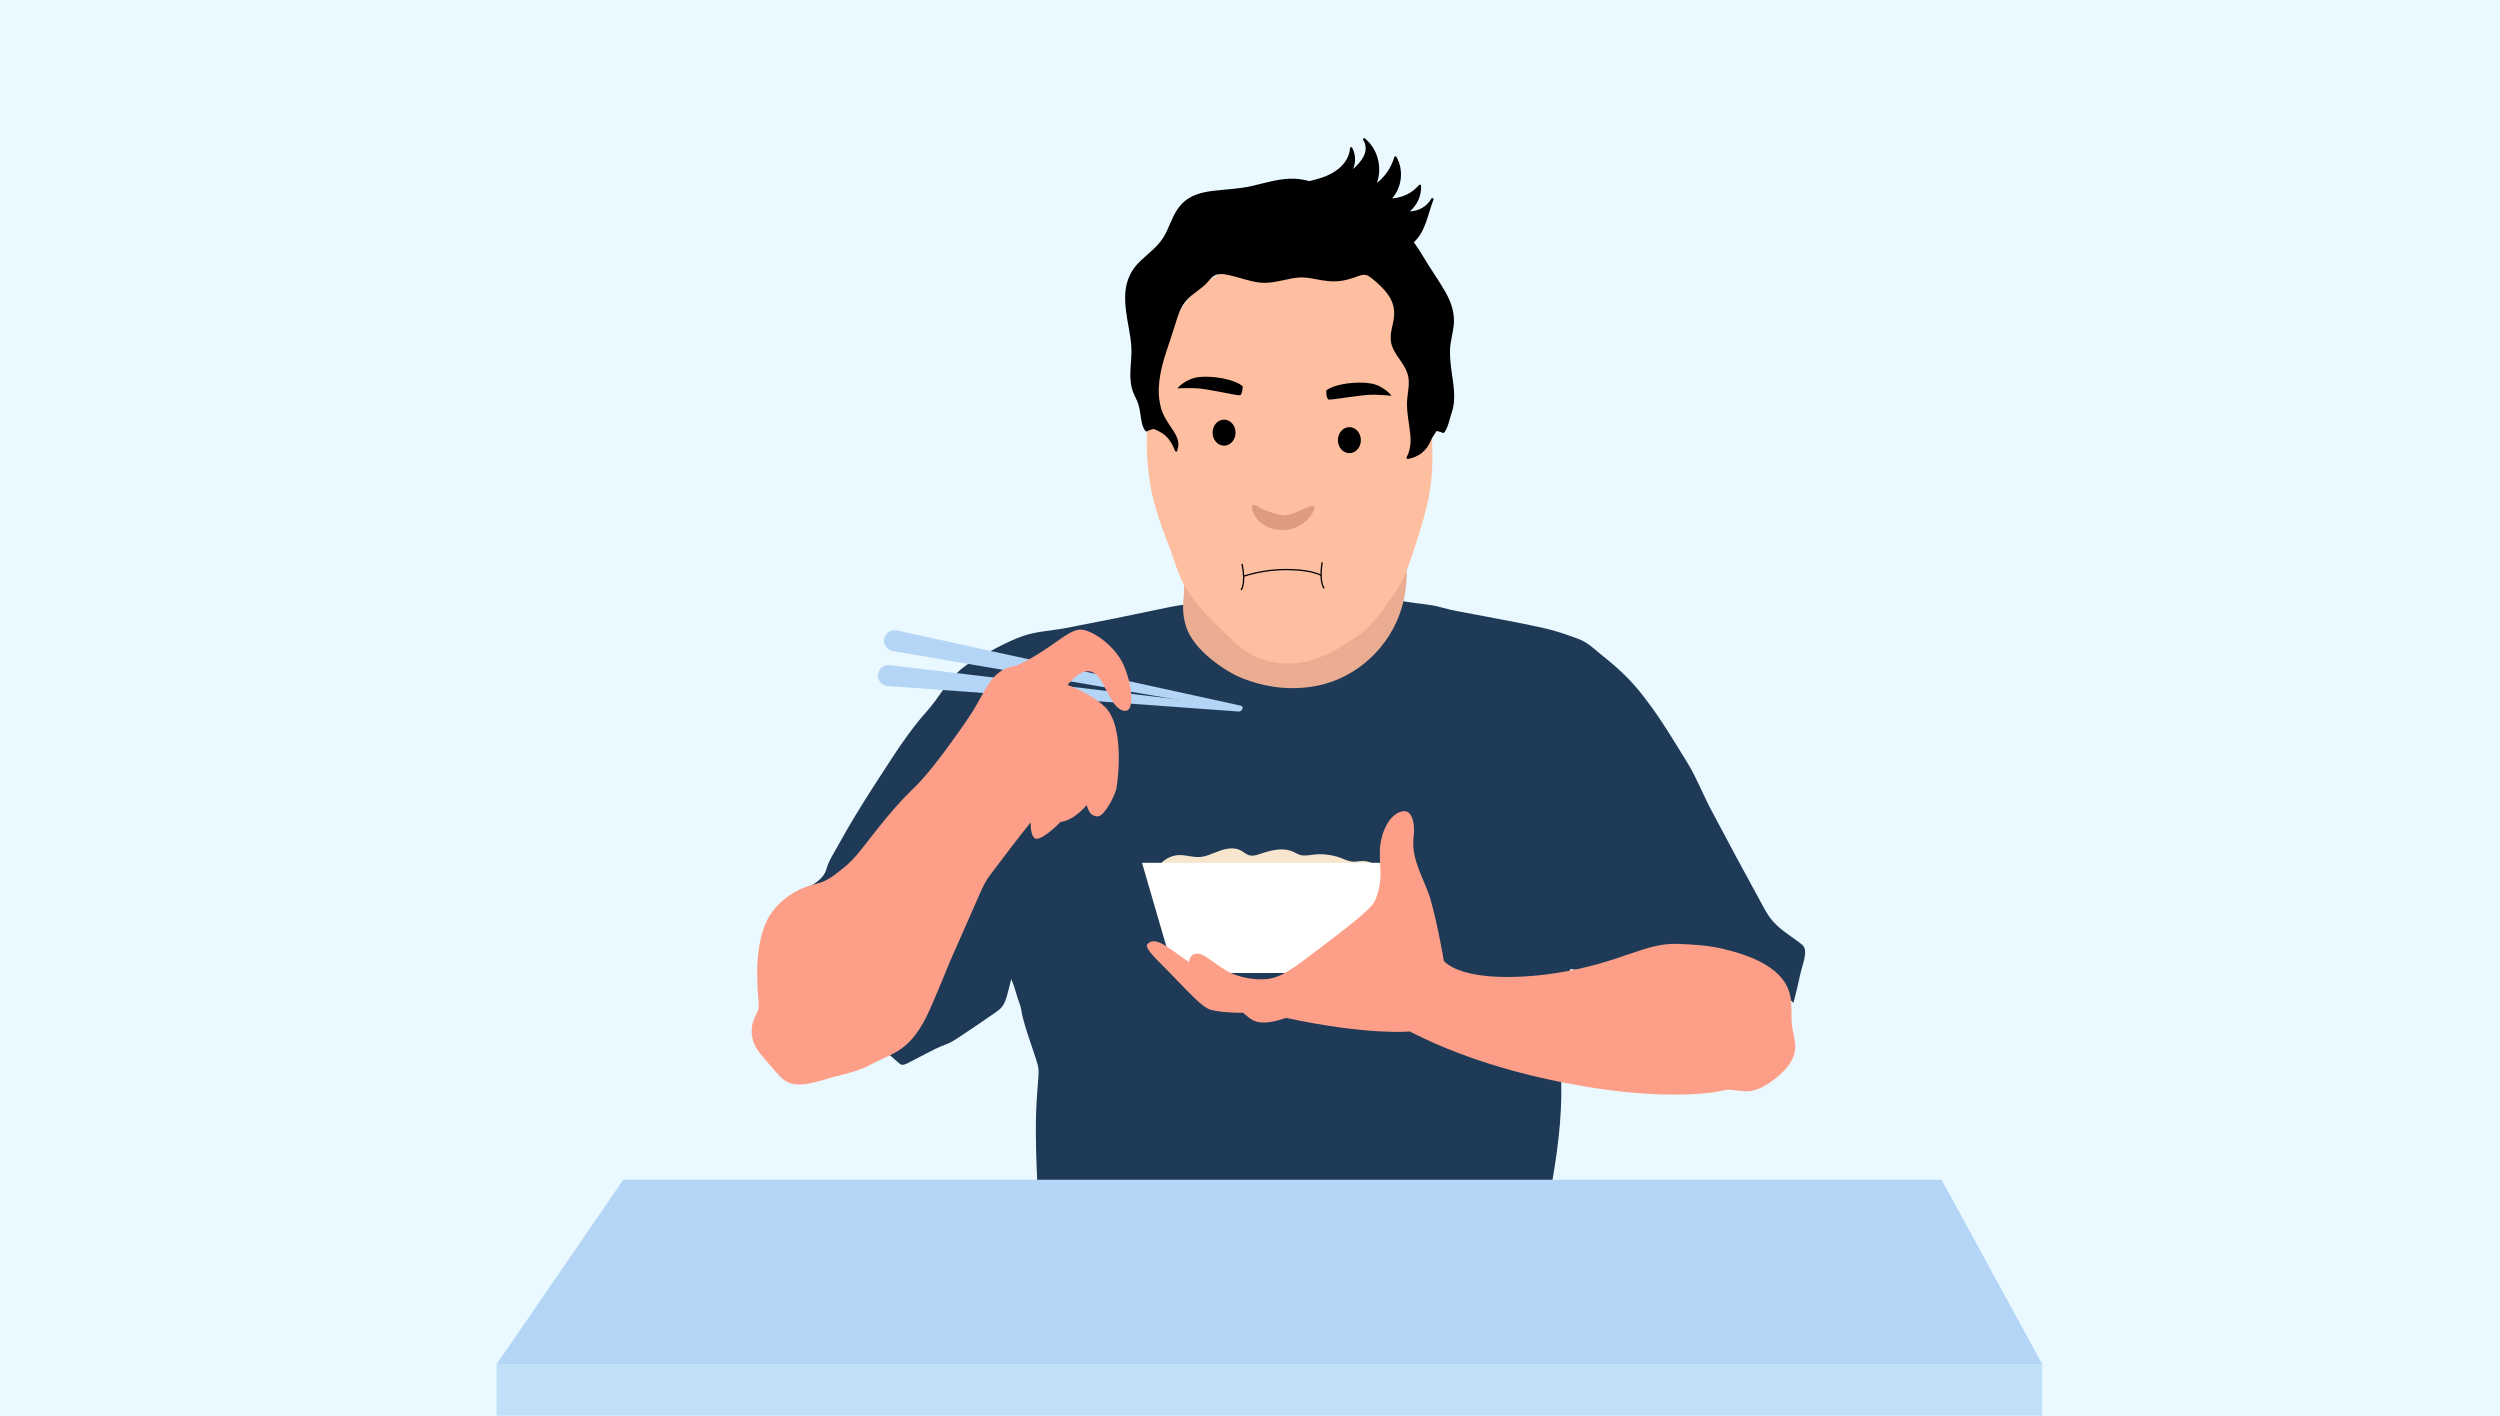 <svg width="579" height="328" viewBox="0 0 579 328" fill="none" xmlns="http://www.w3.org/2000/svg">
<rect width="579" height="328" fill="#EAF9FF"/>
<g clip-path="url(#clip0_417_12307)">
<path d="M384.097 222.418C382.726 222.007 381.483 221.294 380.03 221.559C378.577 221.824 377.383 222.513 376.008 222.823C374.098 223.25 372.27 223.99 370.351 224.401C368.178 224.871 365.902 224.871 363.73 224.401C361.064 230.611 360.345 236.817 361.104 243.529C361.378 245.948 361.54 248.382 361.591 250.817C361.768 259.25 360.601 267.656 359.084 275.952C358.536 278.956 357.862 282.326 358.426 285.327C358.621 286.366 358.858 287.395 359.133 288.416C358.898 288.468 358.831 288.535 358.593 288.535H240.71C240.667 276.769 239.32 265.005 240.204 253.236C240.292 252.06 240.381 250.884 240.469 249.708C240.524 248.976 240.579 248.239 240.493 247.511C240.408 246.78 240.186 246.073 239.963 245.372C238.93 242.115 237.675 238.852 236.843 235.546C236.6 234.571 236.536 233.496 236.176 232.561C235.817 231.625 235.53 230.69 235.244 229.715C235.082 229.17 234.918 228.627 234.741 228.085C234.641 227.774 234.171 226.915 234.248 226.616C233.976 227.677 233.705 228.737 233.434 229.797C233.099 231.101 232.736 232.466 231.819 233.453C231.439 233.865 230.975 234.191 230.518 234.514C227.776 236.436 224.989 238.295 222.204 240.153C221.442 240.662 220.674 241.174 219.846 241.561C219.212 241.859 218.548 242.082 217.899 242.347C216.985 242.721 216.107 243.175 215.233 243.629C213.707 244.421 212.183 245.211 210.657 246.003C209.901 246.396 209.015 246.929 208.372 246.368C201.45 240.315 194.457 234.343 187.395 228.454C183.84 225.489 180.677 222.016 176.302 220.499C176.031 219.88 176.183 219.152 176.467 218.54C176.75 217.927 177.158 217.376 177.429 216.757C177.722 216.093 177.847 215.371 178.048 214.673C179.148 210.868 182.414 208.065 185.887 206.167C186.999 205.561 188.154 205.015 189.168 204.26C190.183 203.504 191.069 202.496 191.402 201.274C191.938 199.303 193.211 197.441 194.186 195.659C195.435 193.374 196.746 191.119 198.095 188.889C200.749 184.505 203.552 180.212 206.352 175.919C208.92 171.986 211.583 168.18 214.703 164.683C217.561 161.481 219.508 157.483 222.88 154.741C224.236 153.638 225.775 152.788 227.301 151.941C230.317 150.272 233.358 148.596 236.606 147.405C239.854 146.214 243.299 146.125 246.767 145.467C254.578 143.98 262.372 142.408 270.15 140.751C279.05 138.856 287.961 139.325 297.031 138.597C300.751 138.298 304.484 138 308.21 138.213C311.159 138.38 314.081 138.868 317.036 138.959C318.425 139.002 319.815 138.941 321.195 138.889C322.715 138.834 324.223 139.109 325.716 139.364C328.339 139.815 331.206 139.931 333.76 140.659C336.313 141.388 338.79 141.781 341.328 142.259C342.101 142.405 342.872 142.551 343.646 142.695C348.372 143.584 353.097 144.474 357.789 145.519C360.473 146.116 362.917 147.012 365.485 147.947C367.694 148.751 369.074 150.202 370.829 151.606C372.861 153.23 374.86 154.906 376.694 156.755C379.466 159.552 381.831 162.718 384.049 165.962C386.392 169.393 388.497 172.967 390.7 176.486C392.814 179.861 394.301 183.777 396.169 187.317C400.154 194.867 404.2 202.383 408.307 209.869C408.816 210.795 409.327 211.724 409.958 212.571C411.789 215.027 414.431 216.553 416.853 218.369C417.261 218.677 417.688 219.006 417.886 219.478C418.513 220.962 417.325 223.871 416.996 225.395C416.502 227.689 415.963 229.971 415.372 232.244C414.802 231.744 414.327 231.388 413.846 230.803C413.431 230.3 413.054 229.767 412.609 229.291C412.051 228.697 411.402 228.198 410.756 227.701C409.772 226.946 408.788 226.193 407.804 225.437C407.195 224.968 406.582 224.499 405.93 224.091C403.6 222.625 400.836 221.964 398.091 221.781C395.922 221.638 393.676 221.711 391.519 221.989C390.694 222.095 389.88 222.04 389.051 222.229C388.092 222.449 387.147 222.805 386.151 222.802C385.453 222.802 384.768 222.616 384.097 222.415V222.418Z" fill="#1F3A57"/>
<path d="M322.316 128.891C323.206 129.15 324.126 129.424 324.821 130.036C326.173 131.224 325.786 133.512 325.671 135.146C325.533 137.092 325.174 139.021 324.607 140.886C321.887 149.846 314.331 156.957 305.084 158.812C299.676 159.9 293.979 159.37 288.79 157.493C287.995 157.204 287.209 156.887 286.444 156.521C284.869 155.769 283.391 154.83 281.984 153.804C279.552 152.034 277.283 149.959 275.732 147.381C274.653 145.59 274.154 143.551 274.026 141.48C273.898 139.408 274.385 137.239 274.19 135.17C274.215 135.414 275.86 135.213 276.103 135.194C277.243 135.103 278.386 135.008 279.525 134.911C281.807 134.713 284.086 134.503 286.362 134.274C287.852 134.125 289.342 133.97 290.816 133.717C292.891 133.36 294.929 132.818 296.992 132.4C305.303 130.716 314.139 131.145 322.313 128.891H322.316Z" fill="#EAAD92"/>
<path d="M331.456 111.414C331.901 107.28 331.809 103.118 331.468 98.886C331.218 95.803 331.438 92.445 330.566 89.496C329.494 85.867 328.236 82.278 326.557 78.884C325.789 77.33 324.884 76.008 324.302 74.412C323.641 72.599 323.282 70.734 322.444 68.97C321.377 66.734 319.805 64.671 317.66 63.434C316.64 62.846 315.519 62.459 314.4 62.1C309.495 60.525 304.48 59.321 299.322 59.065C297.704 58.986 295.739 58.657 294.161 59.074C292.702 59.458 291.422 59.763 289.893 59.976C286.026 60.513 283.644 62.807 280.451 64.644C277.413 66.393 274.781 69.311 273.114 72.373C271.372 75.572 269.864 78.439 268.892 81.928C268.109 84.74 267.426 87.579 266.884 90.45C265.814 96.107 265.236 101.945 265.836 107.691C266.116 110.387 266.399 112.995 267.097 115.628C268.032 119.162 269.236 122.699 270.589 126.075C271.914 129.384 272.724 132.915 274.534 136.016C277.039 140.309 280.621 143.563 284.159 147.055C285.195 148.078 286.234 149.102 287.385 149.992C291.483 153.157 296.556 154.26 301.629 153.389C306.449 152.56 310.683 149.821 314.675 147.079C317.731 144.98 319.903 141.854 322.002 138.801C322.965 137.399 323.931 135.995 324.714 134.487C325.558 132.857 326.173 131.12 326.773 129.387C328.138 125.426 329.415 121.432 330.423 117.364C330.914 115.384 331.249 113.404 331.462 111.417L331.456 111.414Z" fill="#FDBF9F"/>
<path d="M319.953 201.725C319.072 200.506 317.756 199.665 316.26 199.446C315.425 199.321 314.639 199.489 313.807 199.553C312.726 199.635 311.845 199.217 310.87 198.827C309.167 198.145 307.33 197.807 305.496 197.837C304.53 197.852 303.595 198.044 302.635 198.118C302.096 198.16 301.56 198.142 301.042 197.977C300.475 197.795 299.966 197.466 299.421 197.231C297.806 196.539 296.015 196.646 294.339 197.027C293.504 197.219 292.688 197.481 291.877 197.758C290.732 198.148 289.662 198.444 288.565 197.74C287.865 197.292 287.261 196.798 286.433 196.606C285.61 196.414 284.754 196.469 283.934 196.631C282.128 196.987 280.522 197.953 278.734 198.367C276.552 198.873 274.499 197.743 272.326 198.108C270.638 198.392 269.152 199.385 268.201 200.796C268.155 200.863 268.162 200.927 268.192 200.978C268.213 201.052 268.271 201.103 268.372 201.091C281.811 199.455 295.262 201.713 308.692 202.267C310.566 202.343 312.439 202.389 314.313 202.386C316.129 202.383 318.07 202.493 319.84 202.017C319.956 201.987 320.035 201.831 319.959 201.725H319.953Z" fill="#F7E5CD"/>
<path d="M321.27 225.352H271.925L264.488 199.82H325.855L321.27 225.352Z" fill="white"/>
<path d="M414.706 231.034C414.746 231.269 414.776 231.509 414.801 231.753C414.993 233.81 414.795 235.891 415.087 237.935C415.337 239.668 415.937 241.384 415.751 243.126C415.495 245.527 413.798 247.52 411.979 249.11C410.407 250.487 408.655 251.709 406.675 252.379C404.515 253.111 402.995 252.568 400.88 252.401C399.597 252.3 398.041 252.836 396.737 252.998C393.696 253.376 390.631 253.519 387.569 253.513C380.671 253.501 373.777 252.76 366.979 251.609C353.598 249.342 340.095 245.619 327.893 239.589C327.43 239.361 326.967 239.126 326.507 238.888C326.507 238.888 317.047 239.857 297.84 235.738C297.84 235.738 294.446 237.024 292.012 236.798C289.983 236.61 289.011 235.461 287.902 234.553C287.902 234.553 283.968 234.62 281.025 234.017C278.96 233.593 278 232.649 270.282 224.648C268.168 222.454 264.954 219.591 265.722 218.689C267.553 216.538 270.834 219.755 275.407 222.826C275.407 222.826 275.453 221.175 276.818 220.895C279.039 220.438 281.351 223.725 285.641 225.596C285.641 225.596 288.642 226.903 292.417 226.811C296.533 226.711 298.98 224.697 306.389 219.067C318.207 210.085 318.217 209.469 318.887 207.465C320.779 201.807 318.661 198.751 320.099 193.642C321.51 188.63 324.715 187.271 326.092 188.103C326.948 188.618 327.789 190.464 327.387 193.876C326.75 199.305 330.013 203.714 331.372 208.552C333.094 214.685 334.401 222.582 334.401 222.582C338.867 226.982 351.225 226.793 360.417 225.361C375.449 223.021 380.863 218.299 388.62 218.606C392.221 218.75 395.682 218.936 399.217 219.792C405.31 221.269 413.539 224.094 414.697 231.037L414.706 231.034Z" fill="#FD9F88"/>
<path d="M449.676 273.234L472.99 315.977H115L144.355 273.234H449.676Z" fill="#B4D5F6"/>
<path d="M472.987 315.969H115V327.875H472.987V315.969Z" fill="#C0E0F9"/>
<path d="M290.269 116.938C291.988 117.023 290.446 117.822 296.738 119.293C298.883 119.796 302.594 117.233 304.011 117.151C305.427 117.069 302.74 122.858 296.841 122.757C290.693 122.651 289.142 116.88 290.269 116.938Z" fill="#DE9B7F"/>
<path d="M287.814 89.466C287.814 89.466 287.778 91.441 287.138 91.55C286.501 91.66 279.414 89.957 276.739 89.902C274.064 89.847 272.656 89.957 272.656 89.957C272.656 89.957 274.487 87.745 277.537 87.343C280.587 86.94 285.892 87.766 287.814 89.466Z" fill="black"/>
<path d="M283.492 103.22C284.961 103.22 286.152 101.87 286.152 100.204C286.152 98.538 284.961 97.188 283.492 97.188C282.023 97.188 280.832 98.538 280.832 100.204C280.832 101.87 282.023 103.22 283.492 103.22Z" fill="black"/>
<path d="M307.173 90.427C307.173 90.427 307.113 92.402 307.746 92.542C308.377 92.682 315.54 91.335 318.215 91.411C320.89 91.488 322.289 91.667 322.289 91.667C322.289 91.667 320.57 89.367 317.542 88.816C314.516 88.264 309.178 88.825 307.173 90.427Z" fill="black"/>
<path d="M309.859 101.938C309.859 103.605 311.051 104.955 312.519 104.955C313.988 104.955 315.179 103.605 315.179 101.938C315.179 100.272 313.988 98.922 312.519 98.922C311.051 98.922 309.859 100.272 309.859 101.938Z" fill="black"/>
<path d="M336.665 75.5C337.03 72.573 336.077 69.885 334.62 67.381C333.051 64.681 331.22 62.144 329.633 59.45C328.947 58.286 328.225 57.165 327.439 56.096C330.218 53.616 330.693 49.509 332.003 46.212C332.119 45.92 331.653 45.746 331.504 46.008C330.465 47.824 328.57 48.906 326.522 48.942C328.244 47.477 329.219 45.32 329.127 43.025C329.118 42.806 328.819 42.651 328.658 42.837C327.08 44.701 324.846 45.798 322.43 45.932C324.712 43.312 325.139 39.372 323.408 36.323C323.29 36.112 322.973 36.173 322.912 36.393C322.232 38.778 320.831 40.85 318.896 42.364C320.176 38.769 319.103 34.54 316.133 32.066C315.904 31.877 315.539 32.124 315.709 32.401C317.291 34.979 315.353 37.404 313.376 39.147C314.043 37.578 313.994 35.777 313.159 34.214C313.022 33.958 312.669 34.108 312.653 34.358C312.455 37.435 309.884 39.631 307.209 40.74C305.932 41.27 304.598 41.624 303.254 41.944C302.145 41.651 301.018 41.444 299.863 41.395C296.515 41.249 293.279 42.3 290.059 43.053C286.973 43.772 283.865 43.824 280.739 44.226C278.238 44.546 275.7 45.228 273.857 47.05C271.898 48.988 271.148 51.727 269.935 54.121C268.564 56.827 266.261 58.408 264.116 60.437C262.075 62.363 260.908 64.721 260.649 67.524C260.387 70.382 260.945 73.249 261.441 76.052C261.743 77.752 262.041 79.461 262.047 81.192C262.054 82.861 261.843 84.519 261.798 86.185C261.755 87.782 261.871 89.403 262.459 90.902C262.709 91.538 263.032 92.142 263.312 92.763C263.729 93.695 263.921 94.622 264.07 95.627C264.256 96.879 264.457 99.076 265.445 99.972C265.445 99.972 266.392 99.512 267.196 99.332C267.196 99.332 268.439 99.853 269.247 100.383C270.673 101.321 271.529 102.869 272.147 104.417C272.275 104.74 272.802 104.594 272.671 104.264C272.665 104.252 272.662 104.24 272.656 104.228C273.296 102.714 272.696 101.266 271.858 99.944C270.731 98.162 269.491 96.623 268.906 94.549C267.684 90.207 268.744 85.683 270.097 81.508C270.782 79.394 271.529 77.301 272.172 75.171C272.79 73.118 273.433 70.985 274.938 69.386C276.294 67.945 278.098 67.015 279.463 65.58C280.188 64.816 280.785 63.862 281.869 63.585C283.024 63.289 284.38 63.658 285.507 63.932C287.558 64.432 289.553 65.187 291.659 65.431C293.715 65.672 295.689 65.233 297.688 64.791C298.77 64.553 299.86 64.322 300.972 64.267C302.261 64.203 303.526 64.419 304.787 64.666C306.801 65.059 308.726 65.361 310.774 65.023C311.749 64.861 312.702 64.599 313.638 64.288C314.152 64.118 314.655 63.898 315.176 63.749C316.182 63.463 316.834 63.764 317.614 64.386C319.125 65.589 320.63 66.954 321.693 68.581C322.939 70.489 323.131 72.438 322.656 74.632C322.266 76.433 321.763 78.224 322.366 80.04C322.954 81.813 324.243 83.224 325.185 84.808C325.821 85.881 326.23 86.993 326.275 88.251C326.321 89.515 326.09 90.767 325.949 92.023C325.7 94.25 326.041 96.404 326.37 98.601C326.738 101.056 327.025 103.619 325.779 105.882C325.69 106.044 325.803 106.321 326.019 106.291C328.423 105.943 330.455 104.386 331.342 102.11C331.613 101.416 332.719 99.81 332.719 99.81C333.505 99.963 334.313 100.307 334.313 100.307C335.281 99.594 335.83 96.611 336.232 95.484C337.286 92.51 336.613 89.168 336.202 86.143C335.97 84.446 335.766 82.736 335.827 81.024C335.894 79.147 336.436 77.356 336.668 75.5H336.665Z" fill="black"/>
<path d="M287.373 163.431C287.674 163.498 287.863 163.793 287.796 164.095C287.732 164.387 287.449 164.573 287.16 164.524L206.76 150.781C205.437 150.555 204.548 149.297 204.773 147.975C204.999 146.652 206.257 145.763 207.579 145.988C207.683 146.006 206.12 145.668 287.373 163.431Z" fill="#B4D5F6"/>
<path d="M287.055 163.684C287.36 163.72 287.579 163.998 287.542 164.302C287.506 164.598 287.244 164.814 286.948 164.793L205.595 158.888C204.254 158.791 203.249 157.627 203.346 156.286C203.444 154.946 204.608 153.94 205.948 154.038C206.052 154.044 204.465 153.861 287.055 163.684Z" fill="#B4D5F6"/>
<path d="M228.427 203.865C227.769 205.035 227.23 206.266 226.694 207.497C224.573 212.344 222.422 217.2 220.302 222.027C219.802 223.163 219.342 224.318 218.876 225.466C218.12 227.322 217.337 229.165 216.557 231.011C214.857 235.045 213.054 239.228 209.742 242.092C207.329 244.182 204.383 245.063 201.65 246.562C198.917 248.061 195.62 248.734 192.638 249.535C189.496 250.382 184.704 252.341 181.709 250.224C180.923 249.669 180.286 248.935 179.658 248.207C178.775 247.183 177.888 246.16 177.005 245.136C176.228 244.237 175.445 243.329 174.9 242.272C173.867 240.264 173.809 237.778 174.747 235.725C175.064 235.033 175.491 234.375 175.649 233.631C175.78 233.019 175.722 232.382 175.67 231.761C175.369 228.272 175.198 224.747 175.561 221.256C175.899 217.99 176.676 214.367 178.546 211.61C180.774 208.328 184.393 205.912 188.205 204.895C188.869 204.718 189.542 204.581 190.191 204.356C192.12 203.682 193.774 202.259 195.358 201.01C198.027 198.905 199.962 196.075 202.055 193.439C204.148 190.804 206.418 187.94 208.831 185.365C210.379 183.717 211.99 182.13 213.663 180.609C215.086 182.94 216.685 185.298 218.26 187.528C218.961 188.519 219.674 189.5 220.335 190.517C221.137 191.751 221.856 193.034 222.596 194.307C224.451 197.5 226.337 200.821 228.433 203.862L228.427 203.865Z" fill="#FD9F88"/>
<path d="M238.701 190.47C238.689 191.308 238.741 193.651 239.71 194.178C240.901 194.824 244.399 191.661 245.599 190.363C245.66 190.296 248.195 190.433 251.668 186.47C251.668 186.47 251.909 187.371 252.418 188.17C252.872 188.883 253.938 189.181 254.465 189.041C255.873 188.672 258.136 184.501 258.538 182.713C258.843 181.376 260.638 168.141 255.799 163.616C252.472 160.502 247.241 158.641 247.241 158.641C248.576 157.02 250.781 154.893 252.774 155.585C254.922 156.331 255.483 158.903 257.688 162.458C258.377 163.571 259.742 164.966 260.991 164.561C262.651 164.021 262.265 158.589 260.178 153.909C258.477 150.092 253.7 146.216 250.571 145.832C247.485 145.452 243.366 150.595 235.38 154.181C235.38 154.181 233.251 154.424 231.77 155.457C228.352 157.846 227.684 161.453 223.724 167.111C220.016 172.406 216.375 177.57 211.93 182.323C216.579 190.275 221.588 198.017 226.935 205.515C227.154 205.822 227.06 205.685 227.27 206.002C227.965 204.461 228.982 203.09 230 201.737C232.827 197.977 235.752 194.132 238.701 190.467V190.47Z" fill="#FD9F88"/>
<path d="M287.996 133.466C292.057 132.131 296.53 131.641 300.957 132.043C302.688 132.201 304.446 132.503 306.003 133.243" stroke="black" stroke-width="0.299" stroke-miterlimit="10"/>
<path d="M306.215 130.219C306.099 130.923 306.023 131.636 305.983 132.348C305.91 133.695 305.989 135.106 306.65 136.279" stroke="black" stroke-width="0.305" stroke-miterlimit="10"/>
<path d="M287.653 130.594C287.796 131.295 287.903 132.001 287.97 132.711C288.098 134.052 288.076 135.466 287.461 136.666" stroke="black" stroke-width="0.305" stroke-miterlimit="10"/>
</g>
<defs>
<clipPath id="clip0_417_12307">
<rect width="357.99" height="295.882" fill="white" transform="translate(115 32)"/>
</clipPath>
</defs>
</svg>
